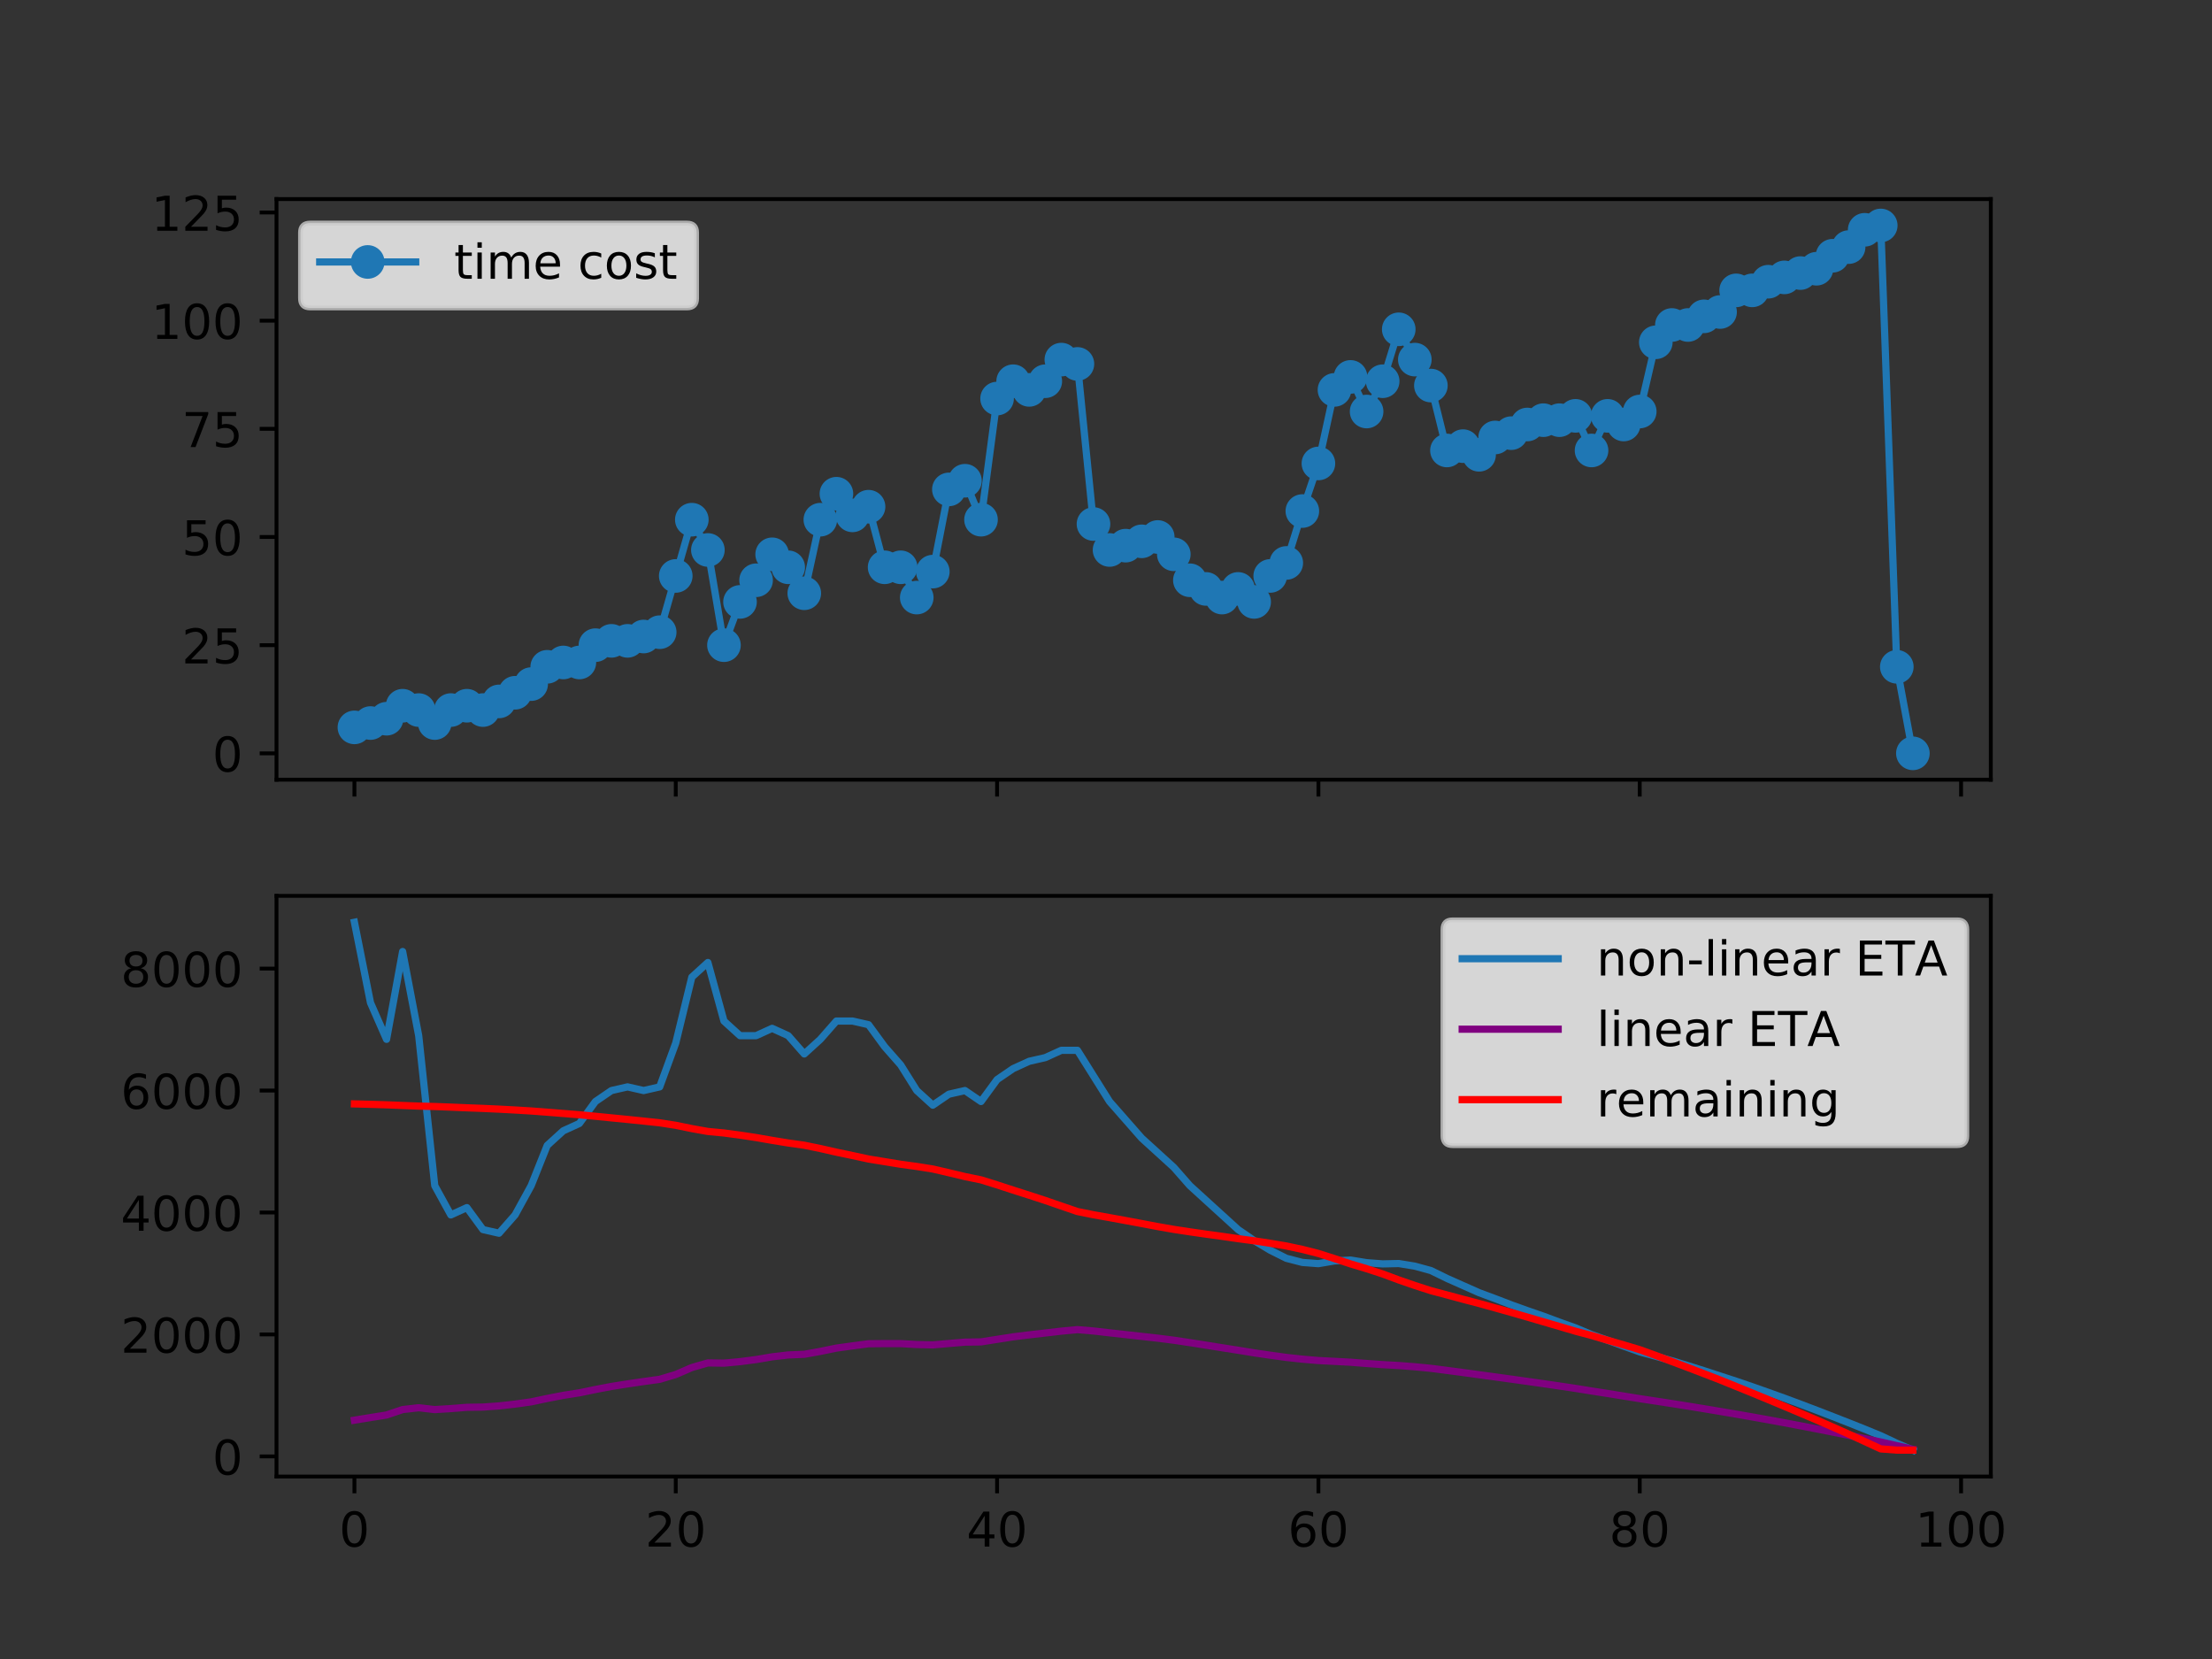 <?xml version="1.0" encoding="utf-8" standalone="no"?>
<!DOCTYPE svg PUBLIC "-//W3C//DTD SVG 1.1//EN"
        "http://www.w3.org/Graphics/SVG/1.1/DTD/svg11.dtd">
<!-- Created with matplotlib (https://matplotlib.org/) -->
<svg height="345.6pt" version="1.1" viewBox="0 0 460.8 345.6" width="460.8pt" xmlns="http://www.w3.org/2000/svg"
     xmlns:xlink="http://www.w3.org/1999/xlink">
    <rect x="0" y="0" width="460.8" height="345.6" fill="#333333" stroke="none"/>
    <defs>
        <style type="text/css">
            *{stroke-linecap:butt;stroke-linejoin:round;}
        </style>
    </defs>
    <g id="figure_1">
        <g id="patch_1">
            <path d="M 0 345.6
L 460.8 345.6 
L 460.8 0 
L 0 0 
z
" style="fill:none;"/>
        </g>
        <g id="axes_1">
            <g id="patch_2">
                <path d="M 57.6 162.432
L 414.72 162.432 
L 414.72 41.472 
L 57.6 41.472 
z
" style="fill:none;"/>
            </g>
            <g id="matplotlib.axis_1">
                <g id="xtick_1">
                    <g id="line2d_1">
                        <defs>
                            <path d="M 0 0
L 0 3.5 
" id="mfbe7fe0251" style="stroke:#000000;stroke-width:0.8;"/>
                        </defs>
                        <g>
                            <use style="stroke:#000000;stroke-width:0.8;" x="73.833" xlink:href="#mfbe7fe0251"
                                 y="162.432"/>
                        </g>
                    </g>
                </g>
                <g id="xtick_2">
                    <g id="line2d_2">
                        <g>
                            <use style="stroke:#000000;stroke-width:0.8;" x="140.772" xlink:href="#mfbe7fe0251"
                                 y="162.432"/>
                        </g>
                    </g>
                </g>
                <g id="xtick_3">
                    <g id="line2d_3">
                        <g>
                            <use style="stroke:#000000;stroke-width:0.8;" x="207.711" xlink:href="#mfbe7fe0251"
                                 y="162.432"/>
                        </g>
                    </g>
                </g>
                <g id="xtick_4">
                    <g id="line2d_4">
                        <g>
                            <use style="stroke:#000000;stroke-width:0.8;" x="274.65" xlink:href="#mfbe7fe0251"
                                 y="162.432"/>
                        </g>
                    </g>
                </g>
                <g id="xtick_5">
                    <g id="line2d_5">
                        <g>
                            <use style="stroke:#000000;stroke-width:0.8;" x="341.589" xlink:href="#mfbe7fe0251"
                                 y="162.432"/>
                        </g>
                    </g>
                </g>
                <g id="xtick_6">
                    <g id="line2d_6">
                        <g>
                            <use style="stroke:#000000;stroke-width:0.8;" x="408.528" xlink:href="#mfbe7fe0251"
                                 y="162.432"/>
                        </g>
                    </g>
                </g>
            </g>
            <g id="matplotlib.axis_2">
                <g id="ytick_1">
                    <g id="line2d_7">
                        <defs>
                            <path d="M 0 0
L -3.5 0 
" id="md00a8bda10" style="stroke:#000000;stroke-width:0.8;"/>
                        </defs>
                        <g>
                            <use style="stroke:#000000;stroke-width:0.8;" x="57.6" xlink:href="#md00a8bda10"
                                 y="156.934"/>
                        </g>
                    </g>
                    <g id="text_1">
                        <!-- 0 -->
                        <defs>
                            <path d="M 31.781 66.406
Q 24.172 66.406 20.328 58.906 
Q 16.5 51.422 16.5 36.375 
Q 16.5 21.391 20.328 13.891 
Q 24.172 6.391 31.781 6.391 
Q 39.453 6.391 43.281 13.891 
Q 47.125 21.391 47.125 36.375 
Q 47.125 51.422 43.281 58.906 
Q 39.453 66.406 31.781 66.406 
z
M 31.781 74.219 
Q 44.047 74.219 50.516 64.516 
Q 56.984 54.828 56.984 36.375 
Q 56.984 17.969 50.516 8.266 
Q 44.047 -1.422 31.781 -1.422 
Q 19.531 -1.422 13.062 8.266 
Q 6.594 17.969 6.594 36.375 
Q 6.594 54.828 13.062 64.516 
Q 19.531 74.219 31.781 74.219 
z
" id="DejaVuSans-48"/>
                        </defs>
                        <g transform="translate(44.237 160.733)scale(0.1 -0.1)">
                            <use xlink:href="#DejaVuSans-48"/>
                        </g>
                    </g>
                </g>
                <g id="ytick_2">
                    <g id="line2d_8">
                        <g>
                            <use style="stroke:#000000;stroke-width:0.8;" x="57.6" xlink:href="#md00a8bda10"
                                 y="134.4"/>
                        </g>
                    </g>
                    <g id="text_2">
                        <!-- 25 -->
                        <defs>
                            <path d="M 19.188 8.297
L 53.609 8.297 
L 53.609 0 
L 7.328 0 
L 7.328 8.297 
Q 12.938 14.109 22.625 23.891 
Q 32.328 33.688 34.812 36.531 
Q 39.547 41.844 41.422 45.531 
Q 43.312 49.219 43.312 52.781 
Q 43.312 58.594 39.234 62.25 
Q 35.156 65.922 28.609 65.922 
Q 23.969 65.922 18.812 64.312 
Q 13.672 62.703 7.812 59.422 
L 7.812 69.391 
Q 13.766 71.781 18.938 73 
Q 24.125 74.219 28.422 74.219 
Q 39.75 74.219 46.484 68.547 
Q 53.219 62.891 53.219 53.422 
Q 53.219 48.922 51.531 44.891 
Q 49.859 40.875 45.406 35.406 
Q 44.188 33.984 37.641 27.219 
Q 31.109 20.453 19.188 8.297 
z
" id="DejaVuSans-50"/>
                            <path d="M 10.797 72.906
L 49.516 72.906 
L 49.516 64.594 
L 19.828 64.594 
L 19.828 46.734 
Q 21.969 47.469 24.109 47.828 
Q 26.266 48.188 28.422 48.188 
Q 40.625 48.188 47.75 41.5 
Q 54.891 34.812 54.891 23.391 
Q 54.891 11.625 47.562 5.094 
Q 40.234 -1.422 26.906 -1.422 
Q 22.312 -1.422 17.547 -0.641 
Q 12.797 0.141 7.719 1.703 
L 7.719 11.625 
Q 12.109 9.234 16.797 8.062 
Q 21.484 6.891 26.703 6.891 
Q 35.156 6.891 40.078 11.328 
Q 45.016 15.766 45.016 23.391 
Q 45.016 31 40.078 35.438 
Q 35.156 39.891 26.703 39.891 
Q 22.75 39.891 18.812 39.016 
Q 14.891 38.141 10.797 36.281 
z
" id="DejaVuSans-53"/>
                        </defs>
                        <g transform="translate(37.875 138.2)scale(0.1 -0.1)">
                            <use xlink:href="#DejaVuSans-50"/>
                            <use x="63.623" xlink:href="#DejaVuSans-53"/>
                        </g>
                    </g>
                </g>
                <g id="ytick_3">
                    <g id="line2d_9">
                        <g>
                            <use style="stroke:#000000;stroke-width:0.8;" x="57.6" xlink:href="#md00a8bda10"
                                 y="111.867"/>
                        </g>
                    </g>
                    <g id="text_3">
                        <!-- 50 -->
                        <g transform="translate(37.875 115.666)scale(0.1 -0.1)">
                            <use xlink:href="#DejaVuSans-53"/>
                            <use x="63.623" xlink:href="#DejaVuSans-48"/>
                        </g>
                    </g>
                </g>
                <g id="ytick_4">
                    <g id="line2d_10">
                        <g>
                            <use style="stroke:#000000;stroke-width:0.8;" x="57.6" xlink:href="#md00a8bda10"
                                 y="89.333"/>
                        </g>
                    </g>
                    <g id="text_4">
                        <!-- 75 -->
                        <defs>
                            <path d="M 8.203 72.906
L 55.078 72.906 
L 55.078 68.703 
L 28.609 0 
L 18.312 0 
L 43.219 64.594 
L 8.203 64.594 
z
" id="DejaVuSans-55"/>
                        </defs>
                        <g transform="translate(37.875 93.132)scale(0.1 -0.1)">
                            <use xlink:href="#DejaVuSans-55"/>
                            <use x="63.623" xlink:href="#DejaVuSans-53"/>
                        </g>
                    </g>
                </g>
                <g id="ytick_5">
                    <g id="line2d_11">
                        <g>
                            <use style="stroke:#000000;stroke-width:0.8;" x="57.6" xlink:href="#md00a8bda10"
                                 y="66.8"/>
                        </g>
                    </g>
                    <g id="text_5">
                        <!-- 100 -->
                        <defs>
                            <path d="M 12.406 8.297
L 28.516 8.297 
L 28.516 63.922 
L 10.984 60.406 
L 10.984 69.391 
L 28.422 72.906 
L 38.281 72.906 
L 38.281 8.297 
L 54.391 8.297 
L 54.391 0 
L 12.406 0 
z
" id="DejaVuSans-49"/>
                        </defs>
                        <g transform="translate(31.512 70.599)scale(0.1 -0.1)">
                            <use xlink:href="#DejaVuSans-49"/>
                            <use x="63.623" xlink:href="#DejaVuSans-48"/>
                            <use x="127.246" xlink:href="#DejaVuSans-48"/>
                        </g>
                    </g>
                </g>
                <g id="ytick_6">
                    <g id="line2d_12">
                        <g>
                            <use style="stroke:#000000;stroke-width:0.8;" x="57.6" xlink:href="#md00a8bda10"
                                 y="44.266"/>
                        </g>
                    </g>
                    <g id="text_6">
                        <!-- 125 -->
                        <g transform="translate(31.512 48.065)scale(0.1 -0.1)">
                            <use xlink:href="#DejaVuSans-49"/>
                            <use x="63.623" xlink:href="#DejaVuSans-50"/>
                            <use x="127.246" xlink:href="#DejaVuSans-53"/>
                        </g>
                    </g>
                </g>
            </g>
            <g id="line2d_13">
                <path clip-path="url(#p0bd09e3c83)" d="M 73.833 151.526
L 77.18 150.624 
L 80.527 149.723 
L 83.874 147.019 
L 87.221 147.92 
L 90.567 150.624 
L 93.914 147.92 
L 97.261 147.019 
L 100.608 147.92 
L 103.955 146.118 
L 107.302 144.315 
L 110.649 142.512 
L 113.996 138.907 
L 117.343 138.006 
L 120.69 138.006 
L 124.037 134.4 
L 127.384 133.499 
L 130.731 133.499 
L 134.078 132.598 
L 137.425 131.696 
L 140.772 119.979 
L 144.119 108.261 
L 147.466 114.571 
L 150.813 134.4 
L 154.16 125.387 
L 157.507 120.88 
L 160.854 115.472 
L 164.2 118.176 
L 167.547 123.584 
L 170.894 108.261 
L 174.241 102.853 
L 177.588 107.36 
L 180.935 105.557 
L 184.282 118.176 
L 187.629 118.176 
L 190.976 124.486 
L 194.323 119.077 
L 197.67 101.952 
L 201.017 100.149 
L 204.364 108.261 
L 207.711 83.024 
L 211.058 79.418 
L 214.405 81.221 
L 217.752 79.418 
L 221.099 74.912 
L 224.446 75.813 
L 227.793 109.163 
L 231.14 114.571 
L 234.487 113.669 
L 237.833 112.768 
L 241.18 111.867 
L 244.527 115.472 
L 247.874 120.88 
L 251.221 122.683 
L 254.568 124.486 
L 257.915 122.683 
L 261.262 125.387 
L 264.609 119.979 
L 267.956 117.275 
L 271.303 106.459 
L 274.65 96.544 
L 277.997 81.221 
L 281.344 78.517 
L 284.691 85.728 
L 288.038 79.418 
L 291.385 68.602 
L 294.732 74.912 
L 298.079 80.32 
L 301.426 93.84 
L 304.773 92.939 
L 308.12 94.741 
L 311.466 91.136 
L 314.813 90.235 
L 318.16 88.432 
L 321.507 87.531 
L 324.854 87.531 
L 328.201 86.629 
L 331.548 93.84 
L 334.895 86.629 
L 338.242 88.432 
L 341.589 85.728 
L 344.936 71.306 
L 348.283 67.701 
L 351.63 67.701 
L 354.977 65.898 
L 358.324 64.997 
L 361.671 60.49 
L 365.018 60.49 
L 368.365 58.688 
L 371.712 57.786 
L 375.059 56.885 
L 378.406 55.984 
L 381.753 53.28 
L 385.099 51.477 
L 388.446 47.872 
L 391.793 46.97 
L 395.14 138.907 
L 398.487 156.934 
" style="fill:none;stroke:#1f77b4;stroke-linecap:square;stroke-width:1.5;"/>
                <defs>
                    <path d="M 0 3
C 0.796 3 1.559 2.684 2.121 2.121 
C 2.684 1.559 3 0.796 3 0 
C 3 -0.796 2.684 -1.559 2.121 -2.121 
C 1.559 -2.684 0.796 -3 0 -3 
C -0.796 -3 -1.559 -2.684 -2.121 -2.121 
C -2.684 -1.559 -3 -0.796 -3 0 
C -3 0.796 -2.684 1.559 -2.121 2.121 
C -1.559 2.684 -0.796 3 0 3 
z
" id="m44ead47af7" style="stroke:#1f77b4;"/>
                </defs>
                <g clip-path="url(#p0bd09e3c83)">
                    <use style="fill:#1f77b4;stroke:#1f77b4;" x="73.833" xlink:href="#m44ead47af7" y="151.526"/>
                    <use style="fill:#1f77b4;stroke:#1f77b4;" x="77.18" xlink:href="#m44ead47af7" y="150.624"/>
                    <use style="fill:#1f77b4;stroke:#1f77b4;" x="80.527" xlink:href="#m44ead47af7" y="149.723"/>
                    <use style="fill:#1f77b4;stroke:#1f77b4;" x="83.874" xlink:href="#m44ead47af7" y="147.019"/>
                    <use style="fill:#1f77b4;stroke:#1f77b4;" x="87.221" xlink:href="#m44ead47af7" y="147.92"/>
                    <use style="fill:#1f77b4;stroke:#1f77b4;" x="90.567" xlink:href="#m44ead47af7" y="150.624"/>
                    <use style="fill:#1f77b4;stroke:#1f77b4;" x="93.914" xlink:href="#m44ead47af7" y="147.92"/>
                    <use style="fill:#1f77b4;stroke:#1f77b4;" x="97.261" xlink:href="#m44ead47af7" y="147.019"/>
                    <use style="fill:#1f77b4;stroke:#1f77b4;" x="100.608" xlink:href="#m44ead47af7" y="147.92"/>
                    <use style="fill:#1f77b4;stroke:#1f77b4;" x="103.955" xlink:href="#m44ead47af7" y="146.118"/>
                    <use style="fill:#1f77b4;stroke:#1f77b4;" x="107.302" xlink:href="#m44ead47af7" y="144.315"/>
                    <use style="fill:#1f77b4;stroke:#1f77b4;" x="110.649" xlink:href="#m44ead47af7" y="142.512"/>
                    <use style="fill:#1f77b4;stroke:#1f77b4;" x="113.996" xlink:href="#m44ead47af7" y="138.907"/>
                    <use style="fill:#1f77b4;stroke:#1f77b4;" x="117.343" xlink:href="#m44ead47af7" y="138.006"/>
                    <use style="fill:#1f77b4;stroke:#1f77b4;" x="120.69" xlink:href="#m44ead47af7" y="138.006"/>
                    <use style="fill:#1f77b4;stroke:#1f77b4;" x="124.037" xlink:href="#m44ead47af7" y="134.4"/>
                    <use style="fill:#1f77b4;stroke:#1f77b4;" x="127.384" xlink:href="#m44ead47af7" y="133.499"/>
                    <use style="fill:#1f77b4;stroke:#1f77b4;" x="130.731" xlink:href="#m44ead47af7" y="133.499"/>
                    <use style="fill:#1f77b4;stroke:#1f77b4;" x="134.078" xlink:href="#m44ead47af7" y="132.598"/>
                    <use style="fill:#1f77b4;stroke:#1f77b4;" x="137.425" xlink:href="#m44ead47af7" y="131.696"/>
                    <use style="fill:#1f77b4;stroke:#1f77b4;" x="140.772" xlink:href="#m44ead47af7" y="119.979"/>
                    <use style="fill:#1f77b4;stroke:#1f77b4;" x="144.119" xlink:href="#m44ead47af7" y="108.261"/>
                    <use style="fill:#1f77b4;stroke:#1f77b4;" x="147.466" xlink:href="#m44ead47af7" y="114.571"/>
                    <use style="fill:#1f77b4;stroke:#1f77b4;" x="150.813" xlink:href="#m44ead47af7" y="134.4"/>
                    <use style="fill:#1f77b4;stroke:#1f77b4;" x="154.16" xlink:href="#m44ead47af7" y="125.387"/>
                    <use style="fill:#1f77b4;stroke:#1f77b4;" x="157.507" xlink:href="#m44ead47af7" y="120.88"/>
                    <use style="fill:#1f77b4;stroke:#1f77b4;" x="160.854" xlink:href="#m44ead47af7" y="115.472"/>
                    <use style="fill:#1f77b4;stroke:#1f77b4;" x="164.2" xlink:href="#m44ead47af7" y="118.176"/>
                    <use style="fill:#1f77b4;stroke:#1f77b4;" x="167.547" xlink:href="#m44ead47af7" y="123.584"/>
                    <use style="fill:#1f77b4;stroke:#1f77b4;" x="170.894" xlink:href="#m44ead47af7" y="108.261"/>
                    <use style="fill:#1f77b4;stroke:#1f77b4;" x="174.241" xlink:href="#m44ead47af7" y="102.853"/>
                    <use style="fill:#1f77b4;stroke:#1f77b4;" x="177.588" xlink:href="#m44ead47af7" y="107.36"/>
                    <use style="fill:#1f77b4;stroke:#1f77b4;" x="180.935" xlink:href="#m44ead47af7" y="105.557"/>
                    <use style="fill:#1f77b4;stroke:#1f77b4;" x="184.282" xlink:href="#m44ead47af7" y="118.176"/>
                    <use style="fill:#1f77b4;stroke:#1f77b4;" x="187.629" xlink:href="#m44ead47af7" y="118.176"/>
                    <use style="fill:#1f77b4;stroke:#1f77b4;" x="190.976" xlink:href="#m44ead47af7" y="124.486"/>
                    <use style="fill:#1f77b4;stroke:#1f77b4;" x="194.323" xlink:href="#m44ead47af7" y="119.077"/>
                    <use style="fill:#1f77b4;stroke:#1f77b4;" x="197.67" xlink:href="#m44ead47af7" y="101.952"/>
                    <use style="fill:#1f77b4;stroke:#1f77b4;" x="201.017" xlink:href="#m44ead47af7" y="100.149"/>
                    <use style="fill:#1f77b4;stroke:#1f77b4;" x="204.364" xlink:href="#m44ead47af7" y="108.261"/>
                    <use style="fill:#1f77b4;stroke:#1f77b4;" x="207.711" xlink:href="#m44ead47af7" y="83.024"/>
                    <use style="fill:#1f77b4;stroke:#1f77b4;" x="211.058" xlink:href="#m44ead47af7" y="79.418"/>
                    <use style="fill:#1f77b4;stroke:#1f77b4;" x="214.405" xlink:href="#m44ead47af7" y="81.221"/>
                    <use style="fill:#1f77b4;stroke:#1f77b4;" x="217.752" xlink:href="#m44ead47af7" y="79.418"/>
                    <use style="fill:#1f77b4;stroke:#1f77b4;" x="221.099" xlink:href="#m44ead47af7" y="74.912"/>
                    <use style="fill:#1f77b4;stroke:#1f77b4;" x="224.446" xlink:href="#m44ead47af7" y="75.813"/>
                    <use style="fill:#1f77b4;stroke:#1f77b4;" x="227.793" xlink:href="#m44ead47af7" y="109.163"/>
                    <use style="fill:#1f77b4;stroke:#1f77b4;" x="231.14" xlink:href="#m44ead47af7" y="114.571"/>
                    <use style="fill:#1f77b4;stroke:#1f77b4;" x="234.487" xlink:href="#m44ead47af7" y="113.669"/>
                    <use style="fill:#1f77b4;stroke:#1f77b4;" x="237.833" xlink:href="#m44ead47af7" y="112.768"/>
                    <use style="fill:#1f77b4;stroke:#1f77b4;" x="241.18" xlink:href="#m44ead47af7" y="111.867"/>
                    <use style="fill:#1f77b4;stroke:#1f77b4;" x="244.527" xlink:href="#m44ead47af7" y="115.472"/>
                    <use style="fill:#1f77b4;stroke:#1f77b4;" x="247.874" xlink:href="#m44ead47af7" y="120.88"/>
                    <use style="fill:#1f77b4;stroke:#1f77b4;" x="251.221" xlink:href="#m44ead47af7" y="122.683"/>
                    <use style="fill:#1f77b4;stroke:#1f77b4;" x="254.568" xlink:href="#m44ead47af7" y="124.486"/>
                    <use style="fill:#1f77b4;stroke:#1f77b4;" x="257.915" xlink:href="#m44ead47af7" y="122.683"/>
                    <use style="fill:#1f77b4;stroke:#1f77b4;" x="261.262" xlink:href="#m44ead47af7" y="125.387"/>
                    <use style="fill:#1f77b4;stroke:#1f77b4;" x="264.609" xlink:href="#m44ead47af7" y="119.979"/>
                    <use style="fill:#1f77b4;stroke:#1f77b4;" x="267.956" xlink:href="#m44ead47af7" y="117.275"/>
                    <use style="fill:#1f77b4;stroke:#1f77b4;" x="271.303" xlink:href="#m44ead47af7" y="106.459"/>
                    <use style="fill:#1f77b4;stroke:#1f77b4;" x="274.65" xlink:href="#m44ead47af7" y="96.544"/>
                    <use style="fill:#1f77b4;stroke:#1f77b4;" x="277.997" xlink:href="#m44ead47af7" y="81.221"/>
                    <use style="fill:#1f77b4;stroke:#1f77b4;" x="281.344" xlink:href="#m44ead47af7" y="78.517"/>
                    <use style="fill:#1f77b4;stroke:#1f77b4;" x="284.691" xlink:href="#m44ead47af7" y="85.728"/>
                    <use style="fill:#1f77b4;stroke:#1f77b4;" x="288.038" xlink:href="#m44ead47af7" y="79.418"/>
                    <use style="fill:#1f77b4;stroke:#1f77b4;" x="291.385" xlink:href="#m44ead47af7" y="68.602"/>
                    <use style="fill:#1f77b4;stroke:#1f77b4;" x="294.732" xlink:href="#m44ead47af7" y="74.912"/>
                    <use style="fill:#1f77b4;stroke:#1f77b4;" x="298.079" xlink:href="#m44ead47af7" y="80.32"/>
                    <use style="fill:#1f77b4;stroke:#1f77b4;" x="301.426" xlink:href="#m44ead47af7" y="93.84"/>
                    <use style="fill:#1f77b4;stroke:#1f77b4;" x="304.773" xlink:href="#m44ead47af7" y="92.939"/>
                    <use style="fill:#1f77b4;stroke:#1f77b4;" x="308.12" xlink:href="#m44ead47af7" y="94.741"/>
                    <use style="fill:#1f77b4;stroke:#1f77b4;" x="311.466" xlink:href="#m44ead47af7" y="91.136"/>
                    <use style="fill:#1f77b4;stroke:#1f77b4;" x="314.813" xlink:href="#m44ead47af7" y="90.235"/>
                    <use style="fill:#1f77b4;stroke:#1f77b4;" x="318.16" xlink:href="#m44ead47af7" y="88.432"/>
                    <use style="fill:#1f77b4;stroke:#1f77b4;" x="321.507" xlink:href="#m44ead47af7" y="87.531"/>
                    <use style="fill:#1f77b4;stroke:#1f77b4;" x="324.854" xlink:href="#m44ead47af7" y="87.531"/>
                    <use style="fill:#1f77b4;stroke:#1f77b4;" x="328.201" xlink:href="#m44ead47af7" y="86.629"/>
                    <use style="fill:#1f77b4;stroke:#1f77b4;" x="331.548" xlink:href="#m44ead47af7" y="93.84"/>
                    <use style="fill:#1f77b4;stroke:#1f77b4;" x="334.895" xlink:href="#m44ead47af7" y="86.629"/>
                    <use style="fill:#1f77b4;stroke:#1f77b4;" x="338.242" xlink:href="#m44ead47af7" y="88.432"/>
                    <use style="fill:#1f77b4;stroke:#1f77b4;" x="341.589" xlink:href="#m44ead47af7" y="85.728"/>
                    <use style="fill:#1f77b4;stroke:#1f77b4;" x="344.936" xlink:href="#m44ead47af7" y="71.306"/>
                    <use style="fill:#1f77b4;stroke:#1f77b4;" x="348.283" xlink:href="#m44ead47af7" y="67.701"/>
                    <use style="fill:#1f77b4;stroke:#1f77b4;" x="351.63" xlink:href="#m44ead47af7" y="67.701"/>
                    <use style="fill:#1f77b4;stroke:#1f77b4;" x="354.977" xlink:href="#m44ead47af7" y="65.898"/>
                    <use style="fill:#1f77b4;stroke:#1f77b4;" x="358.324" xlink:href="#m44ead47af7" y="64.997"/>
                    <use style="fill:#1f77b4;stroke:#1f77b4;" x="361.671" xlink:href="#m44ead47af7" y="60.49"/>
                    <use style="fill:#1f77b4;stroke:#1f77b4;" x="365.018" xlink:href="#m44ead47af7" y="60.49"/>
                    <use style="fill:#1f77b4;stroke:#1f77b4;" x="368.365" xlink:href="#m44ead47af7" y="58.688"/>
                    <use style="fill:#1f77b4;stroke:#1f77b4;" x="371.712" xlink:href="#m44ead47af7" y="57.786"/>
                    <use style="fill:#1f77b4;stroke:#1f77b4;" x="375.059" xlink:href="#m44ead47af7" y="56.885"/>
                    <use style="fill:#1f77b4;stroke:#1f77b4;" x="378.406" xlink:href="#m44ead47af7" y="55.984"/>
                    <use style="fill:#1f77b4;stroke:#1f77b4;" x="381.753" xlink:href="#m44ead47af7" y="53.28"/>
                    <use style="fill:#1f77b4;stroke:#1f77b4;" x="385.099" xlink:href="#m44ead47af7" y="51.477"/>
                    <use style="fill:#1f77b4;stroke:#1f77b4;" x="388.446" xlink:href="#m44ead47af7" y="47.872"/>
                    <use style="fill:#1f77b4;stroke:#1f77b4;" x="391.793" xlink:href="#m44ead47af7" y="46.97"/>
                    <use style="fill:#1f77b4;stroke:#1f77b4;" x="395.14" xlink:href="#m44ead47af7" y="138.907"/>
                    <use style="fill:#1f77b4;stroke:#1f77b4;" x="398.487" xlink:href="#m44ead47af7" y="156.934"/>
                </g>
            </g>
            <g id="patch_3">
                <path d="M 57.6 162.432
L 57.6 41.472 
" style="fill:none;stroke:#000000;stroke-linecap:square;stroke-linejoin:miter;stroke-width:0.8;"/>
            </g>
            <g id="patch_4">
                <path d="M 414.72 162.432
L 414.72 41.472 
" style="fill:none;stroke:#000000;stroke-linecap:square;stroke-linejoin:miter;stroke-width:0.8;"/>
            </g>
            <g id="patch_5">
                <path d="M 57.6 162.432
L 414.72 162.432 
" style="fill:none;stroke:#000000;stroke-linecap:square;stroke-linejoin:miter;stroke-width:0.8;"/>
            </g>
            <g id="patch_6">
                <path d="M 57.6 41.472
L 414.72 41.472 
" style="fill:none;stroke:#000000;stroke-linecap:square;stroke-linejoin:miter;stroke-width:0.8;"/>
            </g>
            <g id="legend_1">
                <g id="patch_7">
                    <path d="M 64.6 64.15
L 143.117 64.15 
Q 145.117 64.15 145.117 62.15 
L 145.117 48.472 
Q 145.117 46.472 143.117 46.472 
L 64.6 46.472 
Q 62.6 46.472 62.6 48.472 
L 62.6 62.15 
Q 62.6 64.15 64.6 64.15 
z
" style="fill:#ffffff;opacity:0.8;stroke:#cccccc;stroke-linejoin:miter;"/>
                </g>
                <g id="line2d_14">
                    <path d="M 66.6 54.57
L 86.6 54.57 
" style="fill:none;stroke:#1f77b4;stroke-linecap:square;stroke-width:1.5;"/>
                </g>
                <g id="line2d_15">
                    <g>
                        <use style="fill:#1f77b4;stroke:#1f77b4;" x="76.6" xlink:href="#m44ead47af7" y="54.57"/>
                    </g>
                </g>
                <g id="text_7">
                    <!-- time cost -->
                    <defs>
                        <path d="M 18.312 70.219
L 18.312 54.688 
L 36.812 54.688 
L 36.812 47.703 
L 18.312 47.703 
L 18.312 18.016 
Q 18.312 11.328 20.141 9.422 
Q 21.969 7.516 27.594 7.516 
L 36.812 7.516 
L 36.812 0 
L 27.594 0 
Q 17.188 0 13.234 3.875 
Q 9.281 7.766 9.281 18.016 
L 9.281 47.703 
L 2.688 47.703 
L 2.688 54.688 
L 9.281 54.688 
L 9.281 70.219 
z
" id="DejaVuSans-116"/>
                        <path d="M 9.422 54.688
L 18.406 54.688 
L 18.406 0 
L 9.422 0 
z
M 9.422 75.984 
L 18.406 75.984 
L 18.406 64.594 
L 9.422 64.594 
z
" id="DejaVuSans-105"/>
                        <path d="M 52 44.188
Q 55.375 50.25 60.062 53.125 
Q 64.75 56 71.094 56 
Q 79.641 56 84.281 50.016 
Q 88.922 44.047 88.922 33.016 
L 88.922 0 
L 79.891 0 
L 79.891 32.719 
Q 79.891 40.578 77.094 44.375 
Q 74.312 48.188 68.609 48.188 
Q 61.625 48.188 57.562 43.547 
Q 53.516 38.922 53.516 30.906 
L 53.516 0 
L 44.484 0 
L 44.484 32.719 
Q 44.484 40.625 41.703 44.406 
Q 38.922 48.188 33.109 48.188 
Q 26.219 48.188 22.156 43.531 
Q 18.109 38.875 18.109 30.906 
L 18.109 0 
L 9.078 0 
L 9.078 54.688 
L 18.109 54.688 
L 18.109 46.188 
Q 21.188 51.219 25.484 53.609 
Q 29.781 56 35.688 56 
Q 41.656 56 45.828 52.969 
Q 50 49.953 52 44.188 
z
" id="DejaVuSans-109"/>
                        <path d="M 56.203 29.594
L 56.203 25.203 
L 14.891 25.203 
Q 15.484 15.922 20.484 11.062 
Q 25.484 6.203 34.422 6.203 
Q 39.594 6.203 44.453 7.469 
Q 49.312 8.734 54.109 11.281 
L 54.109 2.781 
Q 49.266 0.734 44.188 -0.344 
Q 39.109 -1.422 33.891 -1.422 
Q 20.797 -1.422 13.156 6.188 
Q 5.516 13.812 5.516 26.812 
Q 5.516 40.234 12.766 48.109 
Q 20.016 56 32.328 56 
Q 43.359 56 49.781 48.891 
Q 56.203 41.797 56.203 29.594 
z
M 47.219 32.234 
Q 47.125 39.594 43.094 43.984 
Q 39.062 48.391 32.422 48.391 
Q 24.906 48.391 20.391 44.141 
Q 15.875 39.891 15.188 32.172 
z
" id="DejaVuSans-101"/>
                        <path id="DejaVuSans-32"/>
                        <path d="M 48.781 52.594
L 48.781 44.188 
Q 44.969 46.297 41.141 47.344 
Q 37.312 48.391 33.406 48.391 
Q 24.656 48.391 19.812 42.844 
Q 14.984 37.312 14.984 27.297 
Q 14.984 17.281 19.812 11.734 
Q 24.656 6.203 33.406 6.203 
Q 37.312 6.203 41.141 7.25 
Q 44.969 8.297 48.781 10.406 
L 48.781 2.094 
Q 45.016 0.344 40.984 -0.531 
Q 36.969 -1.422 32.422 -1.422 
Q 20.062 -1.422 12.781 6.344 
Q 5.516 14.109 5.516 27.297 
Q 5.516 40.672 12.859 48.328 
Q 20.219 56 33.016 56 
Q 37.156 56 41.109 55.141 
Q 45.062 54.297 48.781 52.594 
z
" id="DejaVuSans-99"/>
                        <path d="M 30.609 48.391
Q 23.391 48.391 19.188 42.75 
Q 14.984 37.109 14.984 27.297 
Q 14.984 17.484 19.156 11.844 
Q 23.344 6.203 30.609 6.203 
Q 37.797 6.203 41.984 11.859 
Q 46.188 17.531 46.188 27.297 
Q 46.188 37.016 41.984 42.703 
Q 37.797 48.391 30.609 48.391 
z
M 30.609 56 
Q 42.328 56 49.016 48.375 
Q 55.719 40.766 55.719 27.297 
Q 55.719 13.875 49.016 6.219 
Q 42.328 -1.422 30.609 -1.422 
Q 18.844 -1.422 12.172 6.219 
Q 5.516 13.875 5.516 27.297 
Q 5.516 40.766 12.172 48.375 
Q 18.844 56 30.609 56 
z
" id="DejaVuSans-111"/>
                        <path d="M 44.281 53.078
L 44.281 44.578 
Q 40.484 46.531 36.375 47.5 
Q 32.281 48.484 27.875 48.484 
Q 21.188 48.484 17.844 46.438 
Q 14.5 44.391 14.5 40.281 
Q 14.5 37.156 16.891 35.375 
Q 19.281 33.594 26.516 31.984 
L 29.594 31.297 
Q 39.156 29.25 43.188 25.516 
Q 47.219 21.781 47.219 15.094 
Q 47.219 7.469 41.188 3.016 
Q 35.156 -1.422 24.609 -1.422 
Q 20.219 -1.422 15.453 -0.562 
Q 10.688 0.297 5.422 2 
L 5.422 11.281 
Q 10.406 8.688 15.234 7.391 
Q 20.062 6.109 24.812 6.109 
Q 31.156 6.109 34.562 8.281 
Q 37.984 10.453 37.984 14.406 
Q 37.984 18.062 35.516 20.016 
Q 33.062 21.969 24.703 23.781 
L 21.578 24.516 
Q 13.234 26.266 9.516 29.906 
Q 5.812 33.547 5.812 39.891 
Q 5.812 47.609 11.281 51.797 
Q 16.75 56 26.812 56 
Q 31.781 56 36.172 55.266 
Q 40.578 54.547 44.281 53.078 
z
" id="DejaVuSans-115"/>
                    </defs>
                    <g transform="translate(94.6 58.07)scale(0.1 -0.1)">
                        <use xlink:href="#DejaVuSans-116"/>
                        <use x="39.209" xlink:href="#DejaVuSans-105"/>
                        <use x="66.992" xlink:href="#DejaVuSans-109"/>
                        <use x="164.404" xlink:href="#DejaVuSans-101"/>
                        <use x="225.928" xlink:href="#DejaVuSans-32"/>
                        <use x="257.715" xlink:href="#DejaVuSans-99"/>
                        <use x="312.695" xlink:href="#DejaVuSans-111"/>
                        <use x="373.877" xlink:href="#DejaVuSans-115"/>
                        <use x="425.977" xlink:href="#DejaVuSans-116"/>
                    </g>
                </g>
            </g>
        </g>
        <g id="axes_2">
            <g id="patch_8">
                <path d="M 57.6 307.584
L 414.72 307.584 
L 414.72 186.624 
L 57.6 186.624 
z
" style="fill:none;"/>
            </g>
            <g id="matplotlib.axis_3">
                <g id="xtick_7">
                    <g id="line2d_16">
                        <g>
                            <use style="stroke:#000000;stroke-width:0.8;" x="73.833" xlink:href="#mfbe7fe0251"
                                 y="307.584"/>
                        </g>
                    </g>
                    <g id="text_8">
                        <!-- 0 -->
                        <g transform="translate(70.651 322.182)scale(0.1 -0.1)">
                            <use xlink:href="#DejaVuSans-48"/>
                        </g>
                    </g>
                </g>
                <g id="xtick_8">
                    <g id="line2d_17">
                        <g>
                            <use style="stroke:#000000;stroke-width:0.8;" x="140.772" xlink:href="#mfbe7fe0251"
                                 y="307.584"/>
                        </g>
                    </g>
                    <g id="text_9">
                        <!-- 20 -->
                        <g transform="translate(134.409 322.182)scale(0.1 -0.1)">
                            <use xlink:href="#DejaVuSans-50"/>
                            <use x="63.623" xlink:href="#DejaVuSans-48"/>
                        </g>
                    </g>
                </g>
                <g id="xtick_9">
                    <g id="line2d_18">
                        <g>
                            <use style="stroke:#000000;stroke-width:0.8;" x="207.711" xlink:href="#mfbe7fe0251"
                                 y="307.584"/>
                        </g>
                    </g>
                    <g id="text_10">
                        <!-- 40 -->
                        <defs>
                            <path d="M 37.797 64.312
L 12.891 25.391 
L 37.797 25.391 
z
M 35.203 72.906 
L 47.609 72.906 
L 47.609 25.391 
L 58.016 25.391 
L 58.016 17.188 
L 47.609 17.188 
L 47.609 0 
L 37.797 0 
L 37.797 17.188 
L 4.891 17.188 
L 4.891 26.703 
z
" id="DejaVuSans-52"/>
                        </defs>
                        <g transform="translate(201.348 322.182)scale(0.1 -0.1)">
                            <use xlink:href="#DejaVuSans-52"/>
                            <use x="63.623" xlink:href="#DejaVuSans-48"/>
                        </g>
                    </g>
                </g>
                <g id="xtick_10">
                    <g id="line2d_19">
                        <g>
                            <use style="stroke:#000000;stroke-width:0.8;" x="274.65" xlink:href="#mfbe7fe0251"
                                 y="307.584"/>
                        </g>
                    </g>
                    <g id="text_11">
                        <!-- 60 -->
                        <defs>
                            <path d="M 33.016 40.375
Q 26.375 40.375 22.484 35.828 
Q 18.609 31.297 18.609 23.391 
Q 18.609 15.531 22.484 10.953 
Q 26.375 6.391 33.016 6.391 
Q 39.656 6.391 43.531 10.953 
Q 47.406 15.531 47.406 23.391 
Q 47.406 31.297 43.531 35.828 
Q 39.656 40.375 33.016 40.375 
z
M 52.594 71.297 
L 52.594 62.312 
Q 48.875 64.062 45.094 64.984 
Q 41.312 65.922 37.594 65.922 
Q 27.828 65.922 22.672 59.328 
Q 17.531 52.734 16.797 39.406 
Q 19.672 43.656 24.016 45.922 
Q 28.375 48.188 33.594 48.188 
Q 44.578 48.188 50.953 41.516 
Q 57.328 34.859 57.328 23.391 
Q 57.328 12.156 50.688 5.359 
Q 44.047 -1.422 33.016 -1.422 
Q 20.359 -1.422 13.672 8.266 
Q 6.984 17.969 6.984 36.375 
Q 6.984 53.656 15.188 63.938 
Q 23.391 74.219 37.203 74.219 
Q 40.922 74.219 44.703 73.484 
Q 48.484 72.75 52.594 71.297 
z
" id="DejaVuSans-54"/>
                        </defs>
                        <g transform="translate(268.287 322.182)scale(0.1 -0.1)">
                            <use xlink:href="#DejaVuSans-54"/>
                            <use x="63.623" xlink:href="#DejaVuSans-48"/>
                        </g>
                    </g>
                </g>
                <g id="xtick_11">
                    <g id="line2d_20">
                        <g>
                            <use style="stroke:#000000;stroke-width:0.8;" x="341.589" xlink:href="#mfbe7fe0251"
                                 y="307.584"/>
                        </g>
                    </g>
                    <g id="text_12">
                        <!-- 80 -->
                        <defs>
                            <path d="M 31.781 34.625
Q 24.75 34.625 20.719 30.859 
Q 16.703 27.094 16.703 20.516 
Q 16.703 13.922 20.719 10.156 
Q 24.75 6.391 31.781 6.391 
Q 38.812 6.391 42.859 10.172 
Q 46.922 13.969 46.922 20.516 
Q 46.922 27.094 42.891 30.859 
Q 38.875 34.625 31.781 34.625 
z
M 21.922 38.812 
Q 15.578 40.375 12.031 44.719 
Q 8.5 49.078 8.5 55.328 
Q 8.5 64.062 14.719 69.141 
Q 20.953 74.219 31.781 74.219 
Q 42.672 74.219 48.875 69.141 
Q 55.078 64.062 55.078 55.328 
Q 55.078 49.078 51.531 44.719 
Q 48 40.375 41.703 38.812 
Q 48.828 37.156 52.797 32.312 
Q 56.781 27.484 56.781 20.516 
Q 56.781 9.906 50.312 4.234 
Q 43.844 -1.422 31.781 -1.422 
Q 19.734 -1.422 13.25 4.234 
Q 6.781 9.906 6.781 20.516 
Q 6.781 27.484 10.781 32.312 
Q 14.797 37.156 21.922 38.812 
z
M 18.312 54.391 
Q 18.312 48.734 21.844 45.562 
Q 25.391 42.391 31.781 42.391 
Q 38.141 42.391 41.719 45.562 
Q 45.312 48.734 45.312 54.391 
Q 45.312 60.062 41.719 63.234 
Q 38.141 66.406 31.781 66.406 
Q 25.391 66.406 21.844 63.234 
Q 18.312 60.062 18.312 54.391 
z
" id="DejaVuSans-56"/>
                        </defs>
                        <g transform="translate(335.227 322.182)scale(0.1 -0.1)">
                            <use xlink:href="#DejaVuSans-56"/>
                            <use x="63.623" xlink:href="#DejaVuSans-48"/>
                        </g>
                    </g>
                </g>
                <g id="xtick_12">
                    <g id="line2d_21">
                        <g>
                            <use style="stroke:#000000;stroke-width:0.8;" x="408.528" xlink:href="#mfbe7fe0251"
                                 y="307.584"/>
                        </g>
                    </g>
                    <g id="text_13">
                        <!-- 100 -->
                        <g transform="translate(398.984 322.182)scale(0.1 -0.1)">
                            <use xlink:href="#DejaVuSans-49"/>
                            <use x="63.623" xlink:href="#DejaVuSans-48"/>
                            <use x="127.246" xlink:href="#DejaVuSans-48"/>
                        </g>
                    </g>
                </g>
            </g>
            <g id="matplotlib.axis_4">
                <g id="ytick_7">
                    <g id="line2d_22">
                        <g>
                            <use style="stroke:#000000;stroke-width:0.8;" x="57.6" xlink:href="#md00a8bda10"
                                 y="303.394"/>
                        </g>
                    </g>
                    <g id="text_14">
                        <!-- 0 -->
                        <g transform="translate(44.237 307.193)scale(0.1 -0.1)">
                            <use xlink:href="#DejaVuSans-48"/>
                        </g>
                    </g>
                </g>
                <g id="ytick_8">
                    <g id="line2d_23">
                        <g>
                            <use style="stroke:#000000;stroke-width:0.8;" x="57.6" xlink:href="#md00a8bda10"
                                 y="277.99"/>
                        </g>
                    </g>
                    <g id="text_15">
                        <!-- 2000 -->
                        <g transform="translate(25.15 281.789)scale(0.1 -0.1)">
                            <use xlink:href="#DejaVuSans-50"/>
                            <use x="63.623" xlink:href="#DejaVuSans-48"/>
                            <use x="127.246" xlink:href="#DejaVuSans-48"/>
                            <use x="190.869" xlink:href="#DejaVuSans-48"/>
                        </g>
                    </g>
                </g>
                <g id="ytick_9">
                    <g id="line2d_24">
                        <g>
                            <use style="stroke:#000000;stroke-width:0.8;" x="57.6" xlink:href="#md00a8bda10"
                                 y="252.585"/>
                        </g>
                    </g>
                    <g id="text_16">
                        <!-- 4000 -->
                        <g transform="translate(25.15 256.384)scale(0.1 -0.1)">
                            <use xlink:href="#DejaVuSans-52"/>
                            <use x="63.623" xlink:href="#DejaVuSans-48"/>
                            <use x="127.246" xlink:href="#DejaVuSans-48"/>
                            <use x="190.869" xlink:href="#DejaVuSans-48"/>
                        </g>
                    </g>
                </g>
                <g id="ytick_10">
                    <g id="line2d_25">
                        <g>
                            <use style="stroke:#000000;stroke-width:0.8;" x="57.6" xlink:href="#md00a8bda10"
                                 y="227.18"/>
                        </g>
                    </g>
                    <g id="text_17">
                        <!-- 6000 -->
                        <g transform="translate(25.15 230.98)scale(0.1 -0.1)">
                            <use xlink:href="#DejaVuSans-54"/>
                            <use x="63.623" xlink:href="#DejaVuSans-48"/>
                            <use x="127.246" xlink:href="#DejaVuSans-48"/>
                            <use x="190.869" xlink:href="#DejaVuSans-48"/>
                        </g>
                    </g>
                </g>
                <g id="ytick_11">
                    <g id="line2d_26">
                        <g>
                            <use style="stroke:#000000;stroke-width:0.8;" x="57.6" xlink:href="#md00a8bda10"
                                 y="201.776"/>
                        </g>
                    </g>
                    <g id="text_18">
                        <!-- 8000 -->
                        <g transform="translate(25.15 205.575)scale(0.1 -0.1)">
                            <use xlink:href="#DejaVuSans-56"/>
                            <use x="63.623" xlink:href="#DejaVuSans-48"/>
                            <use x="127.246" xlink:href="#DejaVuSans-48"/>
                            <use x="190.869" xlink:href="#DejaVuSans-48"/>
                        </g>
                    </g>
                </g>
            </g>
            <g id="line2d_27">
                <path clip-path="url(#p8ede717f2b)" d="M 73.833 192.122
L 77.18 208.889 
L 80.527 216.511 
L 83.874 198.219 
L 87.221 215.748 
L 90.567 246.996 
L 93.914 253.093 
L 97.261 251.569 
L 100.608 256.142 
L 103.955 256.904 
L 107.302 253.093 
L 110.649 246.996 
L 113.996 238.613 
L 117.343 235.564 
L 120.69 234.04 
L 124.037 229.467 
L 127.384 227.18 
L 130.731 226.418 
L 134.078 227.18 
L 137.425 226.418 
L 140.772 217.273 
L 144.119 203.554 
L 147.466 200.506 
L 150.813 212.7 
L 154.16 215.748 
L 157.507 215.748 
L 160.854 214.224 
L 164.2 215.748 
L 167.547 219.559 
L 170.894 216.511 
L 174.241 212.7 
L 177.588 212.7 
L 180.935 213.462 
L 184.282 218.035 
L 187.629 221.846 
L 190.976 227.18 
L 194.323 230.229 
L 197.67 227.943 
L 201.017 227.18 
L 204.364 229.467 
L 207.711 224.894 
L 211.058 222.608 
L 214.405 221.083 
L 217.752 220.321 
L 221.099 218.797 
L 224.446 218.797 
L 227.793 224.132 
L 231.14 229.467 
L 234.487 233.278 
L 237.833 237.088 
L 241.18 240.137 
L 244.527 243.185 
L 247.874 246.996 
L 251.221 250.045 
L 254.568 253.093 
L 257.915 256.142 
L 261.262 258.441 
L 264.609 260.448 
L 267.956 262.124 
L 271.303 262.988 
L 274.65 263.242 
L 277.997 262.671 
L 281.344 262.493 
L 284.691 263.039 
L 288.038 263.293 
L 291.385 263.217 
L 294.732 263.763 
L 298.079 264.678 
L 301.426 266.316 
L 304.773 267.802 
L 308.12 269.289 
L 311.466 270.533 
L 314.813 271.816 
L 318.16 273.023 
L 321.507 274.179 
L 324.854 275.424 
L 328.201 276.618 
L 331.548 278.015 
L 334.895 279.196 
L 338.242 280.428 
L 341.589 281.622 
L 344.936 282.537 
L 348.283 283.464 
L 351.63 284.493 
L 354.977 285.547 
L 358.324 286.64 
L 361.671 287.732 
L 365.018 288.875 
L 368.365 290.057 
L 371.712 291.263 
L 375.059 292.508 
L 378.406 293.779 
L 381.753 295.074 
L 385.099 296.382 
L 388.446 297.716 
L 391.793 299.088 
L 395.14 300.663 
L 398.487 302.086 
" style="fill:none;stroke:#1f77b4;stroke-linecap:square;stroke-width:1.5;"/>
            </g>
            <g id="line2d_28">
                <path clip-path="url(#p8ede717f2b)" d="M 73.833 295.849
L 77.18 295.303 
L 80.527 294.769 
L 83.874 293.639 
L 87.221 293.258 
L 90.567 293.643 
L 93.914 293.437 
L 97.261 293.169 
L 100.608 293.119 
L 103.955 292.877 
L 107.302 292.5 
L 110.649 292.03 
L 113.996 291.323 
L 117.343 290.676 
L 120.69 290.15 
L 124.037 289.457 
L 127.384 288.82 
L 130.731 288.291 
L 134.078 287.798 
L 137.425 287.338 
L 140.772 286.335 
L 144.119 284.885 
L 147.466 283.918 
L 150.813 283.966 
L 154.16 283.655 
L 157.507 283.221 
L 160.854 282.651 
L 164.2 282.261 
L 167.547 282.123 
L 170.894 281.521 
L 174.241 280.832 
L 177.588 280.37 
L 180.935 279.926 
L 184.282 279.896 
L 187.629 279.899 
L 190.976 280.09 
L 194.323 280.165 
L 197.67 279.872 
L 201.017 279.593 
L 204.364 279.539 
L 207.711 279.01 
L 211.058 278.486 
L 214.405 278.07 
L 217.752 277.689 
L 221.099 277.297 
L 224.446 276.986 
L 227.793 277.267 
L 231.14 277.648 
L 234.487 278.024 
L 237.833 278.396 
L 241.18 278.766 
L 244.527 279.193 
L 247.874 279.694 
L 251.221 280.217 
L 254.568 280.759 
L 257.915 281.278 
L 261.262 281.824 
L 264.609 282.312 
L 267.956 282.774 
L 271.303 283.138 
L 274.65 283.424 
L 277.997 283.596 
L 281.344 283.774 
L 284.691 284.038 
L 288.038 284.277 
L 291.385 284.464 
L 294.732 284.725 
L 298.079 285.049 
L 301.426 285.48 
L 304.773 285.919 
L 308.12 286.382 
L 311.466 286.836 
L 314.813 287.298 
L 318.16 287.765 
L 321.507 288.24 
L 324.854 288.729 
L 328.201 289.227 
L 331.548 289.766 
L 334.895 290.286 
L 338.242 290.825 
L 341.589 291.366 
L 344.936 291.873 
L 348.283 292.386 
L 351.63 292.918 
L 354.977 293.462 
L 358.324 294.021 
L 361.671 294.587 
L 365.018 295.172 
L 368.365 295.771 
L 371.712 296.385 
L 375.059 297.016 
L 378.406 297.663 
L 381.753 298.323 
L 385.099 298.999 
L 388.446 299.689 
L 391.793 300.396 
L 395.14 301.161 
L 398.487 301.921 
" style="fill:none;stroke:#800080;stroke-linecap:square;stroke-width:1.5;"/>
            </g>
            <g id="line2d_29">
                <path clip-path="url(#p8ede717f2b)" d="M 73.833 229.962
L 77.18 230.051 
L 80.527 230.153 
L 83.874 230.293 
L 87.221 230.42 
L 90.567 230.508 
L 93.914 230.635 
L 97.261 230.775 
L 100.608 230.902 
L 103.955 231.055 
L 107.302 231.233 
L 110.649 231.436 
L 113.996 231.69 
L 117.343 231.957 
L 120.69 232.223 
L 124.037 232.541 
L 127.384 232.871 
L 130.731 233.201 
L 134.078 233.544 
L 137.425 233.9 
L 140.772 234.421 
L 144.119 235.107 
L 147.466 235.704 
L 150.813 236.021 
L 154.16 236.466 
L 157.507 236.974 
L 160.854 237.558 
L 164.2 238.104 
L 167.547 238.574 
L 170.894 239.26 
L 174.241 240.022 
L 177.588 240.721 
L 180.935 241.445 
L 184.282 241.991 
L 187.629 242.538 
L 190.976 242.995 
L 194.323 243.528 
L 197.67 244.303 
L 201.017 245.103 
L 204.364 245.789 
L 207.711 246.831 
L 211.058 247.923 
L 214.405 248.99 
L 217.752 250.083 
L 221.099 251.239 
L 224.446 252.382 
L 227.793 253.055 
L 231.14 253.652 
L 234.487 254.262 
L 237.833 254.884 
L 241.18 255.519 
L 244.527 256.104 
L 247.874 256.612 
L 251.221 257.094 
L 254.568 257.552 
L 257.915 258.034 
L 261.262 258.479 
L 264.609 259 
L 267.956 259.559 
L 271.303 260.27 
L 274.65 261.121 
L 277.997 262.188 
L 281.344 263.293 
L 284.691 264.297 
L 288.038 265.389 
L 291.385 266.634 
L 294.732 267.79 
L 298.079 268.869 
L 301.426 269.759 
L 304.773 270.66 
L 308.12 271.537 
L 311.466 272.464 
L 314.813 273.404 
L 318.16 274.369 
L 321.507 275.348 
L 324.854 276.326 
L 328.201 277.316 
L 331.548 278.206 
L 334.895 279.196 
L 338.242 280.162 
L 341.589 281.165 
L 344.936 282.372 
L 348.283 283.629 
L 351.63 284.887 
L 354.977 286.17 
L 358.324 287.465 
L 361.671 288.825 
L 365.018 290.184 
L 368.365 291.568 
L 371.712 292.966 
L 375.059 294.376 
L 378.406 295.798 
L 381.753 297.259 
L 385.099 298.745 
L 388.446 300.282 
L 391.793 301.832 
L 395.14 302.086 
L 398.487 302.086 
" style="fill:none;stroke:#ff0000;stroke-linecap:square;stroke-width:1.5;"/>
            </g>
            <g id="patch_9">
                <path d="M 57.6 307.584
L 57.6 186.624 
" style="fill:none;stroke:#000000;stroke-linecap:square;stroke-linejoin:miter;stroke-width:0.8;"/>
            </g>
            <g id="patch_10">
                <path d="M 414.72 307.584
L 414.72 186.624 
" style="fill:none;stroke:#000000;stroke-linecap:square;stroke-linejoin:miter;stroke-width:0.8;"/>
            </g>
            <g id="patch_11">
                <path d="M 57.6 307.584
L 414.72 307.584 
" style="fill:none;stroke:#000000;stroke-linecap:square;stroke-linejoin:miter;stroke-width:0.8;"/>
            </g>
            <g id="patch_12">
                <path d="M 57.6 186.624
L 414.72 186.624 
" style="fill:none;stroke:#000000;stroke-linecap:square;stroke-linejoin:miter;stroke-width:0.8;"/>
            </g>
            <g id="legend_2">
                <g id="patch_13">
                    <path d="M 302.598 238.658
L 407.72 238.658 
Q 409.72 238.658 409.72 236.658 
L 409.72 193.624 
Q 409.72 191.624 407.72 191.624 
L 302.598 191.624 
Q 300.598 191.624 300.598 193.624 
L 300.598 236.658 
Q 300.598 238.658 302.598 238.658 
z
" style="fill:#ffffff;opacity:0.8;stroke:#cccccc;stroke-linejoin:miter;"/>
                </g>
                <g id="line2d_30">
                    <path d="M 304.598 199.722
L 324.598 199.722 
" style="fill:none;stroke:#1f77b4;stroke-linecap:square;stroke-width:1.5;"/>
                </g>
                <g id="line2d_31"/>
                <g id="text_19">
                    <!-- non-linear ETA -->
                    <defs>
                        <path d="M 54.891 33.016
L 54.891 0 
L 45.906 0 
L 45.906 32.719 
Q 45.906 40.484 42.875 44.328 
Q 39.844 48.188 33.797 48.188 
Q 26.516 48.188 22.312 43.547 
Q 18.109 38.922 18.109 30.906 
L 18.109 0 
L 9.078 0 
L 9.078 54.688 
L 18.109 54.688 
L 18.109 46.188 
Q 21.344 51.125 25.703 53.562 
Q 30.078 56 35.797 56 
Q 45.219 56 50.047 50.172 
Q 54.891 44.344 54.891 33.016 
z
" id="DejaVuSans-110"/>
                        <path d="M 4.891 31.391
L 31.203 31.391 
L 31.203 23.391 
L 4.891 23.391 
z
" id="DejaVuSans-45"/>
                        <path d="M 9.422 75.984
L 18.406 75.984 
L 18.406 0 
L 9.422 0 
z
" id="DejaVuSans-108"/>
                        <path d="M 34.281 27.484
Q 23.391 27.484 19.188 25 
Q 14.984 22.516 14.984 16.5 
Q 14.984 11.719 18.141 8.906 
Q 21.297 6.109 26.703 6.109 
Q 34.188 6.109 38.703 11.406 
Q 43.219 16.703 43.219 25.484 
L 43.219 27.484 
z
M 52.203 31.203 
L 52.203 0 
L 43.219 0 
L 43.219 8.297 
Q 40.141 3.328 35.547 0.953 
Q 30.953 -1.422 24.312 -1.422 
Q 15.922 -1.422 10.953 3.297 
Q 6 8.016 6 15.922 
Q 6 25.141 12.172 29.828 
Q 18.359 34.516 30.609 34.516 
L 43.219 34.516 
L 43.219 35.406 
Q 43.219 41.609 39.141 45 
Q 35.062 48.391 27.688 48.391 
Q 23 48.391 18.547 47.266 
Q 14.109 46.141 10.016 43.891 
L 10.016 52.203 
Q 14.938 54.109 19.578 55.047 
Q 24.219 56 28.609 56 
Q 40.484 56 46.344 49.844 
Q 52.203 43.703 52.203 31.203 
z
" id="DejaVuSans-97"/>
                        <path d="M 41.109 46.297
Q 39.594 47.172 37.812 47.578 
Q 36.031 48 33.891 48 
Q 26.266 48 22.188 43.047 
Q 18.109 38.094 18.109 28.812 
L 18.109 0 
L 9.078 0 
L 9.078 54.688 
L 18.109 54.688 
L 18.109 46.188 
Q 20.953 51.172 25.484 53.578 
Q 30.031 56 36.531 56 
Q 37.453 56 38.578 55.875 
Q 39.703 55.766 41.062 55.516 
z
" id="DejaVuSans-114"/>
                        <path d="M 9.812 72.906
L 55.906 72.906 
L 55.906 64.594 
L 19.672 64.594 
L 19.672 43.016 
L 54.391 43.016 
L 54.391 34.719 
L 19.672 34.719 
L 19.672 8.297 
L 56.781 8.297 
L 56.781 0 
L 9.812 0 
z
" id="DejaVuSans-69"/>
                        <path d="M -0.297 72.906
L 61.375 72.906 
L 61.375 64.594 
L 35.5 64.594 
L 35.5 0 
L 25.594 0 
L 25.594 64.594 
L -0.297 64.594 
z
" id="DejaVuSans-84"/>
                        <path d="M 34.188 63.188
L 20.797 26.906 
L 47.609 26.906 
z
M 28.609 72.906 
L 39.797 72.906 
L 67.578 0 
L 57.328 0 
L 50.688 18.703 
L 17.828 18.703 
L 11.188 0 
L 0.781 0 
z
" id="DejaVuSans-65"/>
                    </defs>
                    <g transform="translate(332.598 203.222)scale(0.1 -0.1)">
                        <use xlink:href="#DejaVuSans-110"/>
                        <use x="63.379" xlink:href="#DejaVuSans-111"/>
                        <use x="124.561" xlink:href="#DejaVuSans-110"/>
                        <use x="187.939" xlink:href="#DejaVuSans-45"/>
                        <use x="224.023" xlink:href="#DejaVuSans-108"/>
                        <use x="251.807" xlink:href="#DejaVuSans-105"/>
                        <use x="279.59" xlink:href="#DejaVuSans-110"/>
                        <use x="342.969" xlink:href="#DejaVuSans-101"/>
                        <use x="404.492" xlink:href="#DejaVuSans-97"/>
                        <use x="465.771" xlink:href="#DejaVuSans-114"/>
                        <use x="506.885" xlink:href="#DejaVuSans-32"/>
                        <use x="538.672" xlink:href="#DejaVuSans-69"/>
                        <use x="601.855" xlink:href="#DejaVuSans-84"/>
                        <use x="662.83" xlink:href="#DejaVuSans-65"/>
                    </g>
                </g>
                <g id="line2d_32">
                    <path d="M 304.598 214.401
L 324.598 214.401 
" style="fill:none;stroke:#800080;stroke-linecap:square;stroke-width:1.5;"/>
                </g>
                <g id="line2d_33"/>
                <g id="text_20">
                    <!-- linear ETA -->
                    <g transform="translate(332.598 217.901)scale(0.1 -0.1)">
                        <use xlink:href="#DejaVuSans-108"/>
                        <use x="27.783" xlink:href="#DejaVuSans-105"/>
                        <use x="55.566" xlink:href="#DejaVuSans-110"/>
                        <use x="118.945" xlink:href="#DejaVuSans-101"/>
                        <use x="180.469" xlink:href="#DejaVuSans-97"/>
                        <use x="241.748" xlink:href="#DejaVuSans-114"/>
                        <use x="282.861" xlink:href="#DejaVuSans-32"/>
                        <use x="314.648" xlink:href="#DejaVuSans-69"/>
                        <use x="377.832" xlink:href="#DejaVuSans-84"/>
                        <use x="438.807" xlink:href="#DejaVuSans-65"/>
                    </g>
                </g>
                <g id="line2d_34">
                    <path d="M 304.598 229.079
L 324.598 229.079 
" style="fill:none;stroke:#ff0000;stroke-linecap:square;stroke-width:1.5;"/>
                </g>
                <g id="line2d_35"/>
                <g id="text_21">
                    <!-- remaining -->
                    <defs>
                        <path d="M 45.406 27.984
Q 45.406 37.75 41.375 43.109 
Q 37.359 48.484 30.078 48.484 
Q 22.859 48.484 18.828 43.109 
Q 14.797 37.75 14.797 27.984 
Q 14.797 18.266 18.828 12.891 
Q 22.859 7.516 30.078 7.516 
Q 37.359 7.516 41.375 12.891 
Q 45.406 18.266 45.406 27.984 
z
M 54.391 6.781 
Q 54.391 -7.172 48.188 -13.984 
Q 42 -20.797 29.203 -20.797 
Q 24.469 -20.797 20.266 -20.094 
Q 16.062 -19.391 12.109 -17.922 
L 12.109 -9.188 
Q 16.062 -11.328 19.922 -12.344 
Q 23.781 -13.375 27.781 -13.375 
Q 36.625 -13.375 41.016 -8.766 
Q 45.406 -4.156 45.406 5.172 
L 45.406 9.625 
Q 42.625 4.781 38.281 2.391 
Q 33.938 0 27.875 0 
Q 17.828 0 11.672 7.656 
Q 5.516 15.328 5.516 27.984 
Q 5.516 40.672 11.672 48.328 
Q 17.828 56 27.875 56 
Q 33.938 56 38.281 53.609 
Q 42.625 51.219 45.406 46.391 
L 45.406 54.688 
L 54.391 54.688 
z
" id="DejaVuSans-103"/>
                    </defs>
                    <g transform="translate(332.598 232.579)scale(0.1 -0.1)">
                        <use xlink:href="#DejaVuSans-114"/>
                        <use x="41.082" xlink:href="#DejaVuSans-101"/>
                        <use x="102.605" xlink:href="#DejaVuSans-109"/>
                        <use x="200.018" xlink:href="#DejaVuSans-97"/>
                        <use x="261.297" xlink:href="#DejaVuSans-105"/>
                        <use x="289.08" xlink:href="#DejaVuSans-110"/>
                        <use x="352.459" xlink:href="#DejaVuSans-105"/>
                        <use x="380.242" xlink:href="#DejaVuSans-110"/>
                        <use x="443.621" xlink:href="#DejaVuSans-103"/>
                    </g>
                </g>
            </g>
        </g>
    </g>
    <defs>
        <clipPath id="p0bd09e3c83">
            <rect height="120.96" width="357.12" x="57.6" y="41.472"/>
        </clipPath>
        <clipPath id="p8ede717f2b">
            <rect height="120.96" width="357.12" x="57.6" y="186.624"/>
        </clipPath>
    </defs>
</svg>
